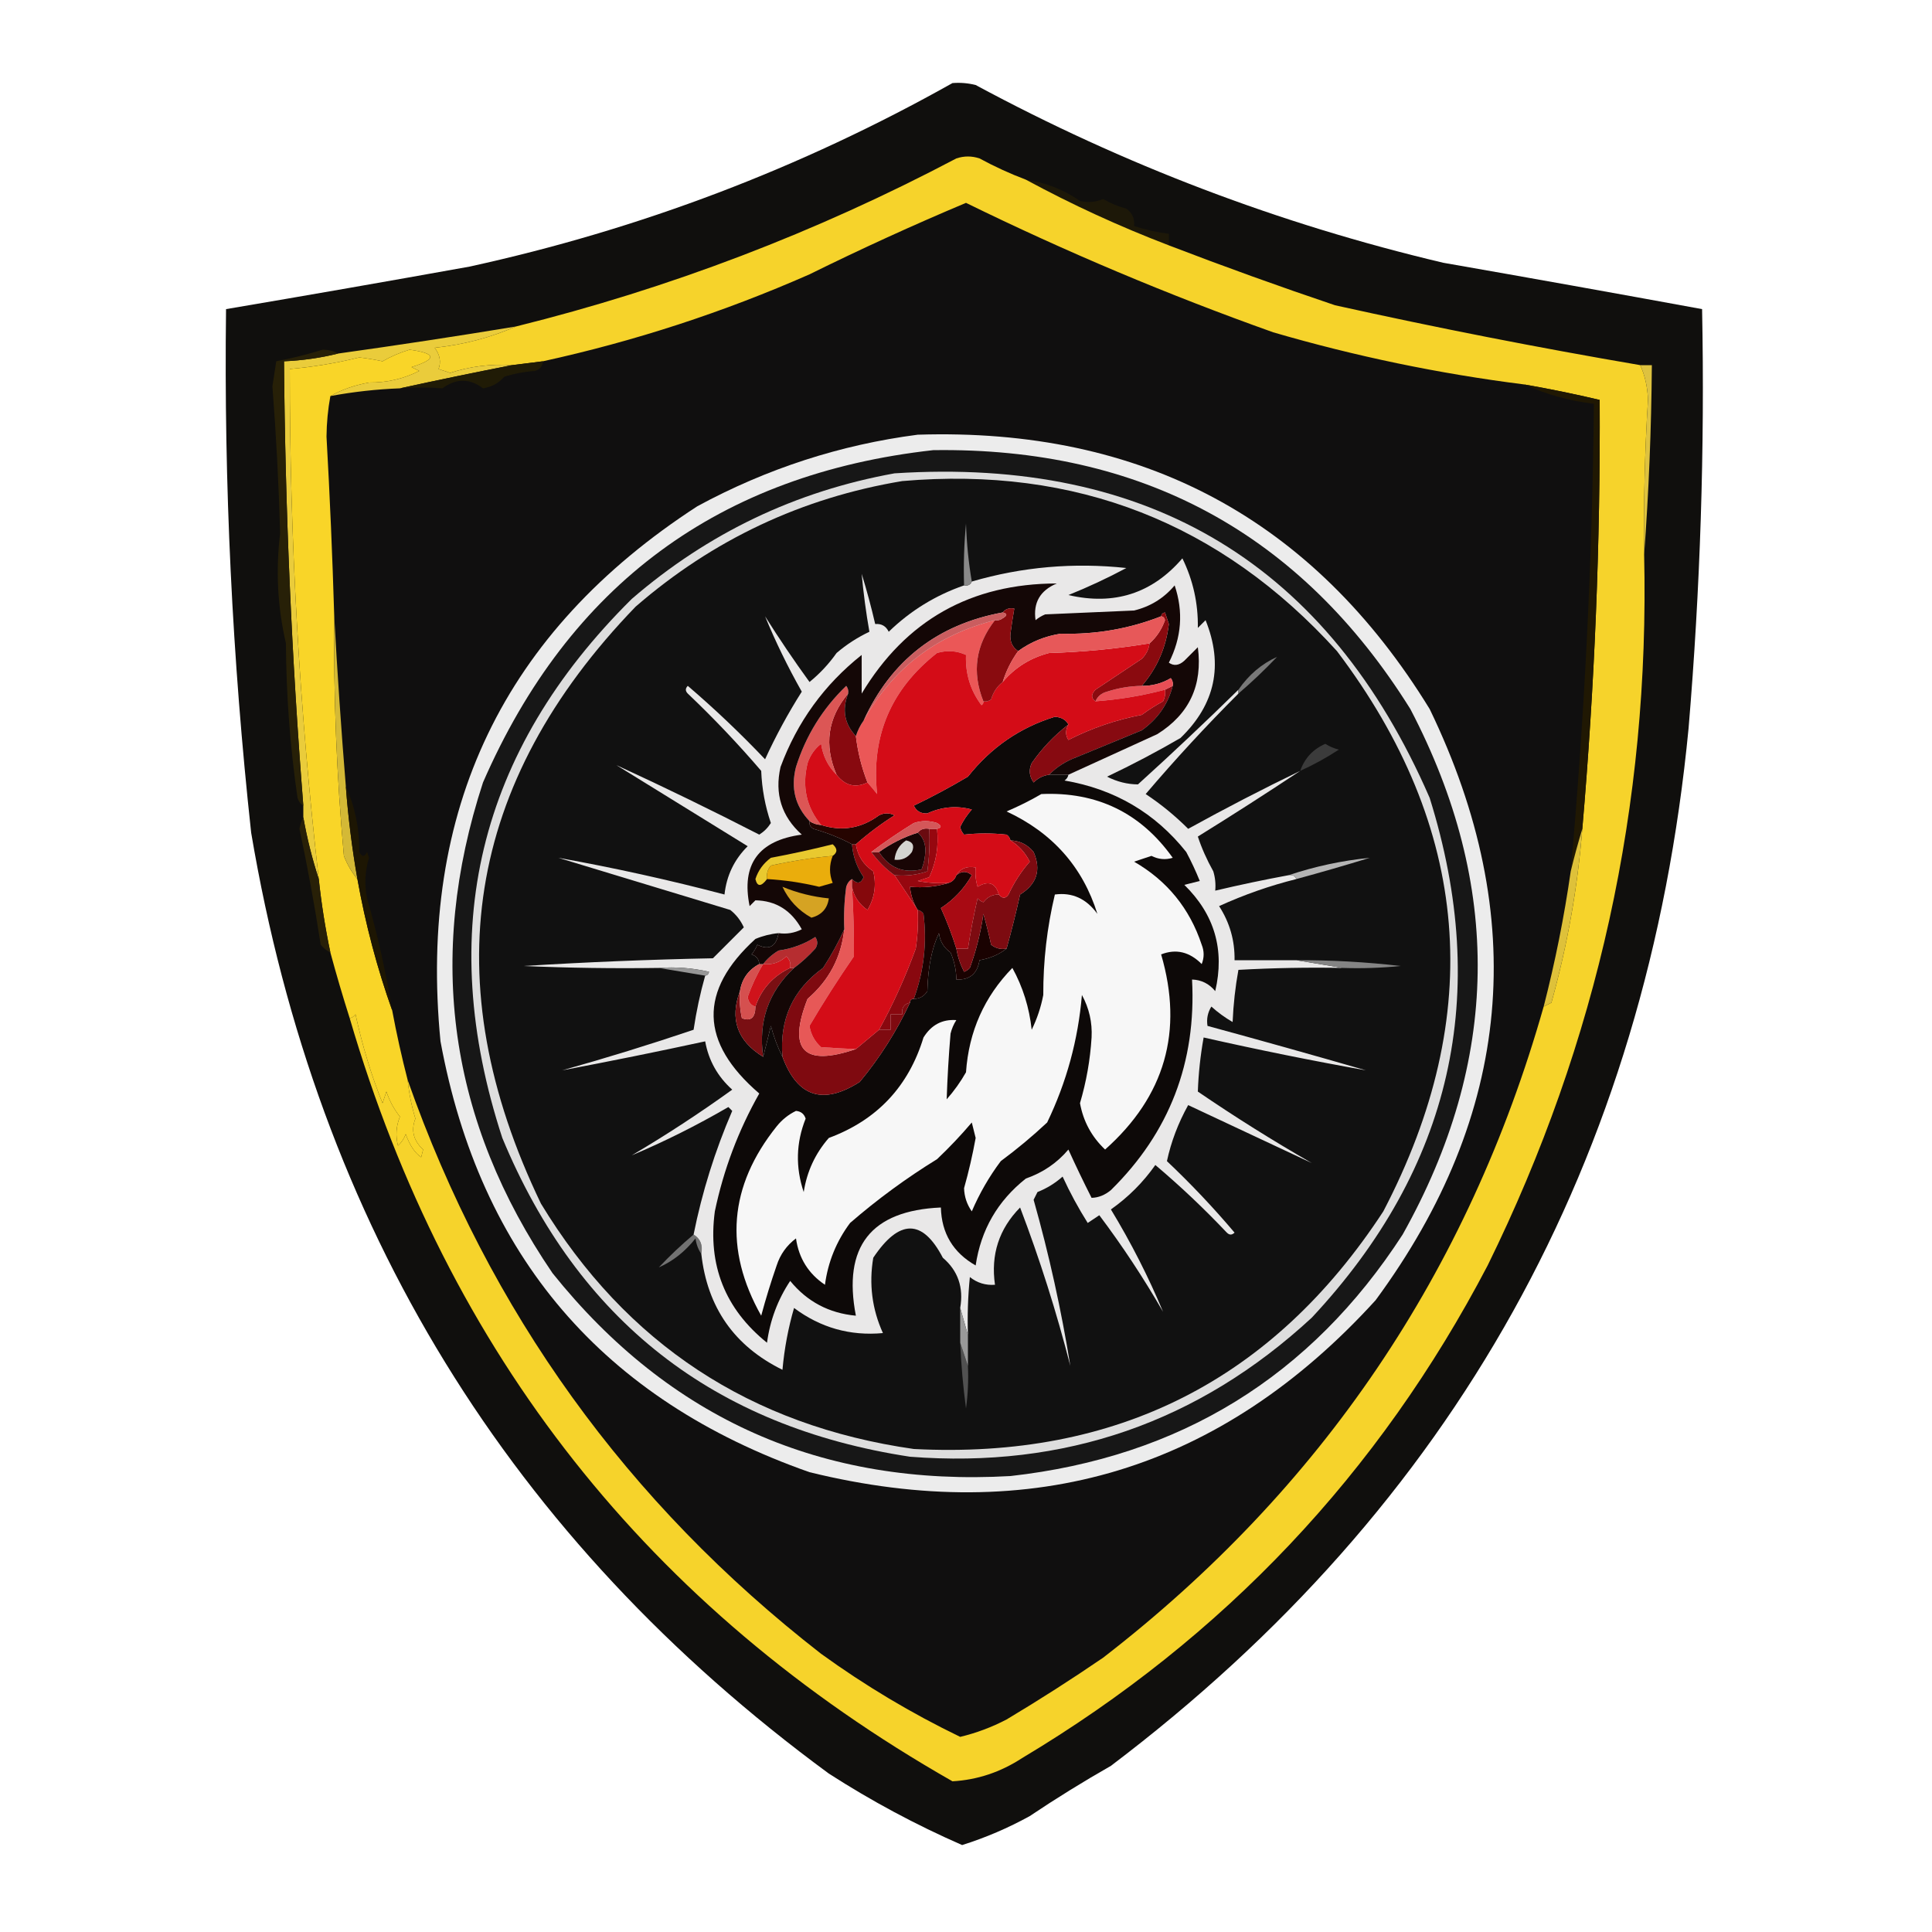 <?xml version="1.0" encoding="UTF-8"?>
<!DOCTYPE svg PUBLIC "-//W3C//DTD SVG 1.1//EN" "http://www.w3.org/Graphics/SVG/1.1/DTD/svg11.dtd">
<svg xmlns="http://www.w3.org/2000/svg" version="1.1" width="500px" height="500px" style="shape-rendering:geometricPrecision; text-rendering:geometricPrecision; image-rendering:optimizeQuality; fill-rule:evenodd; clip-rule:evenodd" xmlns:xlink="http://www.w3.org/1999/xlink">
<g><path style="opacity:1" fill="#100f0d" d="M 246.5,21.5 C 248.527,21.338 250.527,21.505 252.5,22C 290.812,42.656 331.145,57.989 373.5,68C 395.853,71.907 418.186,75.907 440.5,80C 441.208,116.147 440.042,152.314 437,188.5C 426.238,300.228 376.405,389.728 287.5,457C 280.332,461.083 273.332,465.416 266.5,470C 260.899,473.088 255.066,475.588 249,477.5C 237.003,472.252 225.503,466.085 214.5,459C 131.993,398.37 82.159,317.203 65,215.5C 60.099,170.388 57.932,125.221 58.5,80C 79.508,76.443 100.508,72.776 121.5,69C 165.651,59.344 207.317,43.511 246.5,21.5 Z"/></g>
<g><path style="opacity:1" fill="#100f0f" d="M 394.5,99.5 C 400.14,102.079 406.14,103.746 412.5,104.5C 412.094,144.921 410.094,185.254 406.5,225.5C 404.807,237.298 402.474,248.965 399.5,260.5C 380.016,329.158 342.016,385.325 285.5,429C 277.336,434.583 269.003,439.916 260.5,445C 256.671,446.998 252.671,448.498 248.5,449.5C 235.9,443.414 223.9,436.247 212.5,428C 162.27,388.945 126.603,339.445 105.5,279.5C 103.963,273.554 102.63,267.554 101.5,261.5C 99.893,251.624 97.727,241.958 95,232.5C 94.283,228.955 94.45,225.455 95.5,222C 95.333,221.5 95.167,221 95,220.5C 94.333,221.833 93.667,221.833 93,220.5C 93.036,214.439 91.87,208.772 89.5,203.5C 88.294,188.696 87.294,174.029 86.5,159.5C 86.039,143.994 85.373,128.494 84.5,113C 84.537,109.417 84.871,105.917 85.5,102.5C 91.448,101.398 97.448,100.731 103.5,100.5C 107.287,100.22 110.953,100.22 114.5,100.5C 118.055,97.88 121.555,97.88 125,100.5C 127.264,100.146 129.098,99.146 130.5,97.5C 133.107,96.682 135.774,96.182 138.5,96C 139.756,95.583 140.423,94.75 140.5,93.5C 164.223,88.31 187.223,80.81 209.5,71C 222.851,64.406 236.351,58.239 250,52.5C 275.786,65.137 302.286,76.303 329.5,86C 350.797,92.217 372.463,96.717 394.5,99.5 Z"/></g>
<g><path style="opacity:1" fill="#1d1808" d="M 265.5,46.5 C 270.631,47.253 275.298,49.086 279.5,52C 281.527,52.498 283.527,52.331 285.5,51.5C 287.39,52.612 289.39,53.446 291.5,54C 293.037,55.11 293.703,56.61 293.5,58.5C 296.426,59.461 299.426,60.127 302.5,60.5C 302.5,61.5 302.5,62.5 302.5,63.5C 289.739,58.617 277.406,52.951 265.5,46.5 Z"/></g>
<g><path style="opacity:1" fill="#f6d32b" d="M 265.5,46.5 C 277.406,52.951 289.739,58.617 302.5,63.5C 316.691,68.953 331.024,74.12 345.5,79C 371.75,84.818 398.083,89.985 424.5,94.5C 425.73,97.231 426.396,100.231 426.5,103.5C 425.667,116.821 425.334,130.154 425.5,143.5C 426.989,208.231 413.489,269.564 385,327.5C 356.855,381.313 316.688,423.813 264.5,455C 258.941,458.631 252.941,460.631 246.5,461C 167.926,416.248 115.926,350.415 90.5,263.5C 91.117,263.389 91.617,263.056 92,262.5C 93.799,270.719 96.133,278.386 99,285.5C 99.333,284.5 99.667,283.5 100,282.5C 100.79,284.868 101.956,287.034 103.5,289C 102.507,291.453 102.34,293.953 103,296.5C 103.915,295.672 104.581,294.672 105,293.5C 106.025,296.389 107.359,298.389 109,299.5C 109.167,298.833 109.333,298.167 109.5,297.5C 106.993,295.192 106.326,292.525 107.5,289.5C 106.512,286.218 105.846,282.885 105.5,279.5C 126.603,339.445 162.27,388.945 212.5,428C 223.9,436.247 235.9,443.414 248.5,449.5C 252.671,448.498 256.671,446.998 260.5,445C 269.003,439.916 277.336,434.583 285.5,429C 342.016,385.325 380.016,329.158 399.5,260.5C 400.15,260.196 400.817,259.863 401.5,259.5C 405.62,244.744 408.287,229.744 409.5,214.5C 412.687,177.57 414.187,140.57 414,103.5C 407.565,101.98 401.065,100.646 394.5,99.5C 372.463,96.717 350.797,92.217 329.5,86C 302.286,76.303 275.786,65.137 250,52.5C 236.351,58.239 222.851,64.406 209.5,71C 187.223,80.81 164.223,88.31 140.5,93.5C 137.833,93.833 135.167,94.167 132.5,94.5C 127.01,94.15 121.676,94.816 116.5,96.5C 115.5,96.167 114.5,95.833 113.5,95.5C 114.192,93.665 113.858,91.832 112.5,90C 119.916,89.221 126.916,87.388 133.5,84.5C 173.214,74.648 211.214,60.148 247.5,41C 249.5,40.333 251.5,40.333 253.5,41C 257.402,43.119 261.402,44.952 265.5,46.5 Z"/></g>
<g><path style="opacity:1" fill="#eacc3b" d="M 133.5,84.5 C 126.916,87.388 119.916,89.221 112.5,90C 113.858,91.832 114.192,93.665 113.5,95.5C 114.5,95.833 115.5,96.167 116.5,96.5C 121.676,94.816 127.01,94.15 132.5,94.5C 122.814,96.392 113.147,98.392 103.5,100.5C 97.448,100.731 91.448,101.398 85.5,102.5C 88.445,100.839 91.779,99.672 95.5,99C 100.142,99.038 104.475,98.038 108.5,96C 107.833,95.667 107.167,95.333 106.5,95C 113.121,92.939 112.954,91.439 106,90.5C 103.499,91.249 101.165,92.249 99,93.5C 97.016,93.074 95.016,92.74 93,92.5C 87.115,93.956 81.115,94.956 75,95.5C 74.971,139.54 77.471,183.54 82.5,227.5C 80.784,222.251 79.451,216.917 78.5,211.5C 78.5,210.5 78.5,209.5 78.5,208.5C 75.471,170.229 73.805,131.896 73.5,93.5C 78.272,93.295 82.938,92.628 87.5,91.5C 102.884,89.35 118.217,87.017 133.5,84.5 Z"/></g>
<g><path style="opacity:1" fill="#272007" d="M 87.5,91.5 C 82.938,92.628 78.272,93.295 73.5,93.5C 73.805,131.896 75.471,170.229 78.5,208.5C 77.778,208.082 77.278,207.416 77,206.5C 75.07,193.242 74.07,179.909 74,166.5C 71.833,157.159 71.333,147.659 72.5,138C 72.146,125.317 71.479,112.65 70.5,100C 70.833,97.833 71.167,95.667 71.5,93.5C 75.617,92.708 79.617,91.708 83.5,90.5C 85.045,90.511 86.378,90.844 87.5,91.5 Z"/></g>
<g><path style="opacity:1" fill="#201b06" d="M 140.5,93.5 C 140.423,94.75 139.756,95.583 138.5,96C 135.774,96.182 133.107,96.682 130.5,97.5C 129.098,99.146 127.264,100.146 125,100.5C 121.555,97.88 118.055,97.88 114.5,100.5C 110.953,100.22 107.287,100.22 103.5,100.5C 113.147,98.392 122.814,96.392 132.5,94.5C 135.167,94.167 137.833,93.833 140.5,93.5 Z"/></g>
<g><path style="opacity:1" fill="#dec23f" d="M 424.5,94.5 C 425.5,94.5 426.5,94.5 427.5,94.5C 427.371,111.012 426.704,127.346 425.5,143.5C 425.334,130.154 425.667,116.821 426.5,103.5C 426.396,100.231 425.73,97.231 424.5,94.5 Z"/></g>
<g><path style="opacity:1" fill="#f9d528" d="M 85.5,102.5 C 84.871,105.917 84.537,109.417 84.5,113C 85.373,128.494 86.039,143.994 86.5,159.5C 86.293,180.209 87.126,200.876 89,221.5C 89.876,223.758 91.043,225.758 92.5,227.5C 94.584,239.175 97.584,250.508 101.5,261.5C 102.63,267.554 103.963,273.554 105.5,279.5C 105.846,282.885 106.512,286.218 107.5,289.5C 106.326,292.525 106.993,295.192 109.5,297.5C 109.333,298.167 109.167,298.833 109,299.5C 107.359,298.389 106.025,296.389 105,293.5C 104.581,294.672 103.915,295.672 103,296.5C 102.34,293.953 102.507,291.453 103.5,289C 101.956,287.034 100.79,284.868 100,282.5C 99.667,283.5 99.333,284.5 99,285.5C 96.133,278.386 93.799,270.719 92,262.5C 91.617,263.056 91.117,263.389 90.5,263.5C 88.706,257.861 87.04,252.194 85.5,246.5C 84.176,240.223 83.176,233.89 82.5,227.5C 77.471,183.54 74.971,139.54 75,95.5C 81.115,94.956 87.115,93.956 93,92.5C 95.016,92.74 97.016,93.074 99,93.5C 101.165,92.249 103.499,91.249 106,90.5C 112.954,91.439 113.121,92.939 106.5,95C 107.167,95.333 107.833,95.667 108.5,96C 104.475,98.038 100.142,99.038 95.5,99C 91.779,99.672 88.445,100.839 85.5,102.5 Z"/></g>
<g><path style="opacity:1" fill="#201803" d="M 394.5,99.5 C 401.065,100.646 407.565,101.98 414,103.5C 414.187,140.57 412.687,177.57 409.5,214.5C 408.393,218.142 407.393,221.809 406.5,225.5C 410.094,185.254 412.094,144.921 412.5,104.5C 406.14,103.746 400.14,102.079 394.5,99.5 Z"/></g>
<g><path style="opacity:1" fill="#d4b936" d="M 86.5,159.5 C 87.294,174.029 88.294,188.696 89.5,203.5C 90.105,211.555 91.105,219.555 92.5,227.5C 91.043,225.758 89.876,223.758 89,221.5C 87.126,200.876 86.293,180.209 86.5,159.5 Z"/></g>
<g><path style="opacity:1" fill="#282007" d="M 78.5,211.5 C 79.451,216.917 80.784,222.251 82.5,227.5C 83.176,233.89 84.176,240.223 85.5,246.5C 84.542,246.047 83.708,245.381 83,244.5C 81.435,234.362 79.602,224.362 77.5,214.5C 77.685,213.416 78.018,212.416 78.5,211.5 Z"/></g>
<g><path style="opacity:1" fill="#dec13a" d="M 409.5,214.5 C 408.287,229.744 405.62,244.744 401.5,259.5C 400.817,259.863 400.15,260.196 399.5,260.5C 402.474,248.965 404.807,237.298 406.5,225.5C 407.393,221.809 408.393,218.142 409.5,214.5 Z"/></g>
<g><path style="opacity:1" fill="#1d1603" d="M 89.5,203.5 C 91.87,208.772 93.036,214.439 93,220.5C 93.667,221.833 94.333,221.833 95,220.5C 95.167,221 95.333,221.5 95.5,222C 94.45,225.455 94.283,228.955 95,232.5C 97.727,241.958 99.893,251.624 101.5,261.5C 97.584,250.508 94.584,239.175 92.5,227.5C 91.105,219.555 90.105,211.555 89.5,203.5 Z"/></g>
<g><path style="opacity:1" fill="#ececec" d="M 237.5,112.5 C 295.648,110.65 339.815,134.317 370,183.5C 396.063,237.417 391.397,288.417 356,336.5C 316.063,380.363 267.23,395.196 209.5,381C 156.064,362.238 124.231,325.071 114,269.5C 108.166,209.673 130.333,163.507 180.5,131C 198.478,121.265 217.478,115.098 237.5,112.5 Z"/></g>
<g><path style="opacity:1" fill="#171717" d="M 241.5,116.5 C 295.459,115.722 336.626,138.055 365,183.5C 388.888,229.187 388.221,274.52 363,319.5C 339.185,356.262 305.352,377.095 261.5,382C 212.786,384.781 173.286,367.281 143,329.5C 116.191,290.169 110.191,247.835 125,202.5C 147.312,151.343 186.145,122.676 241.5,116.5 Z"/></g>
<g><path style="opacity:1" fill="#dedede" d="M 231.5,122.5 C 297.631,118.22 343.797,146.22 370,206.5C 385.907,257.365 375.74,302.198 339.5,341C 310.175,368.11 275.508,380.11 235.5,377C 184.778,369.266 149.611,341.766 130,294.5C 112.504,240.987 123.671,194.487 163.5,155C 183.238,137.964 205.905,127.13 231.5,122.5 Z"/></g>
<g><path style="opacity:1" fill="#111111" d="M 233.5,124.5 C 278.385,120.622 315.885,135.289 346,168.5C 380.597,214.22 384.597,262.554 358,313.5C 329.439,357.198 288.939,377.698 236.5,375C 194.216,368.958 162.049,347.791 140,311.5C 112.344,254.066 120.511,202.566 164.5,157C 184.489,139.671 207.489,128.838 233.5,124.5 Z"/></g>
<g><path style="opacity:1" fill="#515151" d="M 248.5,347.5 C 249.167,349.5 249.833,351.5 250.5,353.5C 250.665,357.182 250.499,360.848 250,364.5C 249.243,358.851 248.743,353.184 248.5,347.5 Z"/></g>
<g><path style="opacity:1" fill="#727272" d="M 179.5,319.5 C 181.256,320.552 181.923,322.219 181.5,324.5C 180.71,323.391 180.21,322.058 180,320.5C 177.281,323.922 174.114,326.422 170.5,328C 173.369,324.962 176.369,322.129 179.5,319.5 Z"/></g>
<g><path style="opacity:1" fill="#e9e8e8" d="M 320.5,178.5 C 320.5,178.833 320.5,179.167 320.5,179.5C 312.154,187.846 304.154,196.513 296.5,205.5C 300.457,208.122 304.124,211.122 307.5,214.5C 317.063,209.219 326.73,204.219 336.5,199.5C 327.816,205.267 318.983,210.934 310,216.5C 310.979,219.475 312.312,222.475 314,225.5C 314.494,227.134 314.66,228.801 314.5,230.5C 320.8,229.008 327.134,227.675 333.5,226.5C 334.492,226.328 335.158,226.662 335.5,227.5C 328.616,229.221 321.949,231.554 315.5,234.5C 318.258,238.773 319.592,243.44 319.5,248.5C 324.833,248.5 330.167,248.5 335.5,248.5C 339.5,249.167 343.5,249.833 347.5,250.5C 338.494,250.334 329.494,250.5 320.5,251C 319.697,255.414 319.197,259.914 319,264.5C 317.027,263.36 315.193,262.027 313.5,260.5C 312.548,262.045 312.215,263.712 312.5,265.5C 326.177,269.225 339.844,273.058 353.5,277C 339.48,274.497 325.48,271.664 311.5,268.5C 310.662,273.165 310.162,277.831 310,282.5C 319.581,289.042 329.414,295.209 339.5,301C 328.803,295.984 318.136,290.984 307.5,286C 304.912,290.653 303.079,295.487 302,300.5C 308.199,306.364 314.032,312.531 319.5,319C 318.833,319.667 318.167,319.667 317.5,319C 311.636,312.801 305.469,306.968 299,301.5C 295.833,306 292,309.833 287.5,313C 292.726,321.621 297.226,330.454 301,339.5C 295.984,330.787 290.484,322.454 284.5,314.5C 283.5,315.167 282.5,315.833 281.5,316.5C 279.079,312.66 276.912,308.66 275,304.5C 273.084,306.209 270.918,307.543 268.5,308.5C 268.167,309.167 267.833,309.833 267.5,310.5C 271.508,324.716 274.675,339.049 277,353.5C 273.43,339.541 269.097,325.874 264,312.5C 258.542,318.041 256.376,324.707 257.5,332.5C 255.064,332.683 252.897,332.016 251,330.5C 250.501,335.489 250.334,340.489 250.5,345.5C 249.833,343.167 249.167,340.833 248.5,338.5C 249.42,333.177 247.92,328.843 244,325.5C 238.744,315.416 232.744,315.416 226,325.5C 224.854,332.299 225.687,338.799 228.5,345C 220.011,345.782 212.344,343.615 205.5,338.5C 203.993,343.679 202.993,349.012 202.5,354.5C 190.045,348.369 183.045,338.369 181.5,324.5C 181.923,322.219 181.256,320.552 179.5,319.5C 181.701,308.513 185.034,297.847 189.5,287.5C 189.167,287.167 188.833,286.833 188.5,286.5C 180.3,291.267 171.967,295.433 163.5,299C 172.437,293.727 181.103,288.06 189.5,282C 185.729,278.624 183.396,274.458 182.5,269.5C 170.142,272.176 157.808,274.676 145.5,277C 156.93,273.801 168.263,270.301 179.5,266.5C 180.211,261.729 181.211,257.063 182.5,252.5C 183.043,252.44 183.376,252.107 183.5,251.5C 179.217,250.508 174.884,250.174 170.5,250.5C 158.829,250.667 147.162,250.5 135.5,250C 151.818,248.99 168.152,248.324 184.5,248C 187.167,245.333 189.833,242.667 192.5,240C 191.687,238.197 190.52,236.697 189,235.5C 174.167,231 159.333,226.5 144.5,222C 158.903,224.582 173.236,227.748 187.5,231.5C 188.03,226.607 190.03,222.44 193.5,219C 182.167,212 170.833,205 159.5,198C 171.987,203.744 184.32,209.744 196.5,216C 197.728,215.221 198.728,214.221 199.5,213C 198.014,208.632 197.181,204.132 197,199.5C 191.032,192.531 184.699,185.864 178,179.5C 177.333,178.833 177.333,178.167 178,177.5C 184.969,183.468 191.636,189.801 198,196.5C 200.778,190.443 203.945,184.609 207.5,179C 203.867,172.57 200.7,166.07 198,159.5C 201.671,165.326 205.504,170.993 209.5,176.5C 212.172,174.327 214.506,171.827 216.5,169C 219.078,166.793 221.911,164.96 225,163.5C 224.126,158.539 223.459,153.539 223,148.5C 224.327,152.809 225.494,157.142 226.5,161.5C 228.124,161.36 229.29,162.027 230,163.5C 235.609,158.058 242.109,154.058 249.5,151.5C 250.492,151.672 251.158,151.338 251.5,150.5C 264.532,146.7 277.865,145.534 291.5,147C 286.62,149.607 281.62,151.94 276.5,154C 288.357,156.751 298.191,153.584 306,144.5C 308.768,150.155 310.102,156.155 310,162.5C 310.667,161.833 311.333,161.167 312,160.5C 316.682,172.123 314.515,182.289 305.5,191C 299.293,194.603 292.96,197.936 286.5,201C 289.089,202.314 291.756,202.981 294.5,203C 303.338,194.995 312.005,186.828 320.5,178.5 Z"/></g>
<g><path style="opacity:1" fill="#999999" d="M 248.5,338.5 C 249.167,340.833 249.833,343.167 250.5,345.5C 250.5,348.167 250.5,350.833 250.5,353.5C 249.833,351.5 249.167,349.5 248.5,347.5C 248.5,344.5 248.5,341.5 248.5,338.5 Z"/></g>
<g><path style="opacity:1" fill="#0d0908" d="M 276.5,187.5 C 272.835,190.333 269.668,193.666 267,197.5C 266.202,199.259 266.369,200.926 267.5,202.5C 268.622,201.37 269.956,200.703 271.5,200.5C 273.167,200.5 274.833,200.5 276.5,200.5C 276.389,201.117 276.056,201.617 275.5,202C 288.451,204.218 298.951,210.384 307,220.5C 308.312,222.955 309.478,225.455 310.5,228C 309.167,228.333 307.833,228.667 306.5,229C 314.332,236.663 316.999,245.829 314.5,256.5C 312.929,254.585 310.929,253.585 308.5,253.5C 309.638,274.935 302.638,293.102 287.5,308C 285.945,309.289 284.279,309.956 282.5,310C 280.4,305.859 278.4,301.692 276.5,297.5C 273.565,300.976 269.898,303.476 265.5,305C 258.191,310.785 253.858,318.285 252.5,327.5C 246.673,324.176 243.673,319.176 243.5,312.5C 225.381,313.291 218.047,322.625 221.5,340.5C 214.549,339.858 208.882,336.858 204.5,331.5C 201.285,336.344 199.285,341.678 198.5,347.5C 187.639,338.746 183.139,327.413 185,313.5C 187.255,302.733 191.089,292.566 196.5,283C 181.079,269.772 180.746,256.439 195.5,243C 197.436,242.187 199.436,241.687 201.5,241.5C 200.866,244.999 199.033,245.999 196,244.5C 195.626,245.416 195.126,246.25 194.5,247C 195.756,247.417 196.423,248.25 196.5,249.5C 193.677,250.992 192.01,253.326 191.5,256.5C 188.805,263.734 190.805,269.4 197.5,273.5C 198.166,270.972 198.832,268.306 199.5,265.5C 200.257,268.37 201.257,271.036 202.5,273.5C 206.335,283.904 213.002,286.071 222.5,280C 227.729,273.702 232.063,266.869 235.5,259.5C 235.5,258.833 235.833,258.5 236.5,258.5C 238.017,258.489 239.184,257.823 240,256.5C 240.148,250.388 241.148,245.388 243,241.5C 243.26,243.618 244.26,245.284 246,246.5C 246.977,248.74 247.477,251.073 247.5,253.5C 250.94,253.663 252.94,251.996 253.5,248.5C 256.217,248.026 258.55,247.026 260.5,245.5C 261.763,240.984 262.929,236.317 264,231.5C 268.333,228.827 269.5,225.16 267.5,220.5C 265.929,218.585 263.929,217.585 261.5,217.5C 261.389,216.883 261.056,216.383 260.5,216C 256.787,215.595 253.121,215.595 249.5,216C 248.978,215.439 248.645,214.772 248.5,214C 249.289,212.374 250.289,210.874 251.5,209.5C 247.604,208.451 243.77,208.784 240,210.5C 238.338,210.612 237.171,209.946 236.5,208.5C 241.298,206.192 245.965,203.692 250.5,201C 256.463,193.448 263.963,188.281 273,185.5C 274.681,185.608 275.848,186.275 276.5,187.5 Z"/></g>
<g><path style="opacity:1" fill="#7f0a10" d="M 218.5,240.5 C 217.71,247.747 214.543,253.747 209,258.5C 203.783,271.783 207.95,276.117 221.5,271.5C 223.5,269.833 225.5,268.167 227.5,266.5C 228.5,266.5 229.5,266.5 230.5,266.5C 230.5,265.167 230.5,263.833 230.5,262.5C 231.5,262.5 232.5,262.5 233.5,262.5C 233.285,260.821 233.952,259.821 235.5,259.5C 232.063,266.869 227.729,273.702 222.5,280C 213.002,286.071 206.335,283.904 202.5,273.5C 201.693,263.786 205.193,256.12 213,250.5C 215.13,247.233 216.963,243.9 218.5,240.5 Z"/></g>
<g><path style="opacity:1" fill="#e75857" d="M 220.5,227.5 C 220.5,228.167 220.5,228.833 220.5,229.5C 220.869,235.513 221.036,241.513 221,247.5C 216.933,253.39 213.1,259.39 209.5,265.5C 209.848,267.697 210.848,269.53 212.5,271C 215.735,271.229 218.735,271.396 221.5,271.5C 207.95,276.117 203.783,271.783 209,258.5C 214.543,253.747 217.71,247.747 218.5,240.5C 218.335,236.818 218.501,233.152 219,229.5C 219.278,228.584 219.778,227.918 220.5,227.5 Z"/></g>
<g><path style="opacity:1" fill="#7a0f13" d="M 204.5,250.5 C 204.833,250.5 205.167,250.5 205.5,250.5C 198.876,256.703 196.209,264.37 197.5,273.5C 190.805,269.4 188.805,263.734 191.5,256.5C 191.337,258.857 191.503,261.19 192,263.5C 194.307,264.39 195.473,263.39 195.5,260.5C 197.049,255.947 200.049,252.614 204.5,250.5 Z"/></g>
<g><path style="opacity:1" fill="#d5504f" d="M 196.5,249.5 C 196.833,249.5 197.167,249.5 197.5,249.5C 195.88,252.19 194.547,255.023 193.5,258C 193.684,259.376 194.351,260.209 195.5,260.5C 195.473,263.39 194.307,264.39 192,263.5C 191.503,261.19 191.337,258.857 191.5,256.5C 192.01,253.326 193.677,250.992 196.5,249.5 Z"/></g>
<g><path style="opacity:1" fill="#89080f" d="M 237.5,235.5 C 238.117,235.611 238.617,235.944 239,236.5C 239.927,244.048 239.094,251.381 236.5,258.5C 235.833,258.5 235.5,258.833 235.5,259.5C 233.952,259.821 233.285,260.821 233.5,262.5C 232.5,262.5 231.5,262.5 230.5,262.5C 230.5,263.833 230.5,265.167 230.5,266.5C 229.5,266.5 228.5,266.5 227.5,266.5C 231.17,259.82 234.336,252.82 237,245.5C 237.498,242.183 237.665,238.85 237.5,235.5 Z"/></g>
<g><path style="opacity:1" fill="#d0131b" d="M 204.5,250.5 C 200.049,252.614 197.049,255.947 195.5,260.5C 194.351,260.209 193.684,259.376 193.5,258C 194.547,255.023 195.88,252.19 197.5,249.5C 199.827,249.753 201.827,249.086 203.5,247.5C 204.386,248.325 204.719,249.325 204.5,250.5 Z"/></g>
<g><path style="opacity:1" fill="#979797" d="M 170.5,250.5 C 174.884,250.174 179.217,250.508 183.5,251.5C 183.376,252.107 183.043,252.44 182.5,252.5C 178.5,251.833 174.5,251.167 170.5,250.5 Z"/></g>
<g><path style="opacity:1" fill="#848484" d="M 335.5,248.5 C 344.528,248.46 353.528,248.96 362.5,250C 357.511,250.499 352.511,250.666 347.5,250.5C 343.5,249.833 339.5,249.167 335.5,248.5 Z"/></g>
<g><path style="opacity:1" fill="#b62d30" d="M 205.5,250.5 C 205.167,250.5 204.833,250.5 204.5,250.5C 204.719,249.325 204.386,248.325 203.5,247.5C 201.827,249.086 199.827,249.753 197.5,249.5C 198.574,248.115 199.907,246.949 201.5,246C 204.982,245.511 208.149,244.345 211,242.5C 211.667,243.5 211.667,244.5 211,245.5C 209.27,247.402 207.437,249.069 205.5,250.5 Z"/></g>
<g><path style="opacity:1" fill="#1a0201" d="M 247.5,245.5 C 247.857,247.589 248.523,249.589 249.5,251.5C 250.086,251.291 250.586,250.957 251,250.5C 252.651,245.967 253.818,241.301 254.5,236.5C 255.259,239.157 255.926,241.823 256.5,244.5C 257.689,245.429 259.022,245.762 260.5,245.5C 258.55,247.026 256.217,248.026 253.5,248.5C 252.94,251.996 250.94,253.663 247.5,253.5C 247.477,251.073 246.977,248.74 246,246.5C 244.26,245.284 243.26,243.618 243,241.5C 241.148,245.388 240.148,250.388 240,256.5C 239.184,257.823 238.017,258.489 236.5,258.5C 239.094,251.381 239.927,244.048 239,236.5C 238.617,235.944 238.117,235.611 237.5,235.5C 236.37,233.685 235.704,231.685 235.5,229.5C 239.042,229.813 242.375,229.479 245.5,228.5C 246.5,228.167 247.167,227.5 247.5,226.5C 248.858,225.374 250.192,225.374 251.5,226.5C 249.518,229.988 246.852,232.821 243.5,235C 245.065,238.443 246.399,241.943 247.5,245.5 Z"/></g>
<g><path style="opacity:1" fill="#7d0b11" d="M 261.5,217.5 C 263.929,217.585 265.929,218.585 267.5,220.5C 269.5,225.16 268.333,228.827 264,231.5C 262.929,236.317 261.763,240.984 260.5,245.5C 259.022,245.762 257.689,245.429 256.5,244.5C 255.926,241.823 255.259,239.157 254.5,236.5C 253.818,241.301 252.651,245.967 251,250.5C 250.586,250.957 250.086,251.291 249.5,251.5C 248.523,249.589 247.857,247.589 247.5,245.5C 248.5,245.5 249.5,245.5 250.5,245.5C 251.17,241.149 252.004,236.816 253,232.5C 253.414,232.957 253.914,233.291 254.5,233.5C 255.524,232.147 256.857,231.48 258.5,231.5C 259.397,232.598 260.23,232.598 261,231.5C 262.424,228.408 264.257,225.574 266.5,223C 265.321,220.657 263.654,218.824 261.5,217.5 Z"/></g>
<g><path style="opacity:1" fill="#a80a13" d="M 258.5,231.5 C 256.857,231.48 255.524,232.147 254.5,233.5C 253.914,233.291 253.414,232.957 253,232.5C 252.004,236.816 251.17,241.149 250.5,245.5C 249.5,245.5 248.5,245.5 247.5,245.5C 246.399,241.943 245.065,238.443 243.5,235C 246.852,232.821 249.518,229.988 251.5,226.5C 250.192,225.374 248.858,225.374 247.5,226.5C 248.552,224.744 250.219,224.077 252.5,224.5C 252.34,226.199 252.506,227.866 253,229.5C 255.811,227.82 257.644,228.487 258.5,231.5 Z"/></g>
<g><path style="opacity:1" fill="#85080c" d="M 220.5,218.5 C 220.833,218.5 221.167,218.5 221.5,218.5C 221.953,221.463 223.453,223.796 226,225.5C 226.85,229.052 226.35,232.385 224.5,235.5C 222.311,233.99 220.977,231.99 220.5,229.5C 220.5,228.833 220.5,228.167 220.5,227.5C 221.824,228.85 222.824,228.683 223.5,227C 221.727,224.41 220.727,221.577 220.5,218.5 Z"/></g>
<g><path style="opacity:1" fill="#b4b4b4" d="M 335.5,227.5 C 335.158,226.662 334.492,226.328 333.5,226.5C 340.272,224.226 347.272,222.726 354.5,222C 348.178,223.941 341.845,225.775 335.5,227.5 Z"/></g>
<g><path style="opacity:1" fill="#96070f" d="M 240.5,214.5 C 241.167,214.5 241.833,214.5 242.5,214.5C 242.979,218.911 242.312,223.078 240.5,227C 239.5,227.333 238.5,227.667 237.5,228C 240.146,228.497 242.813,228.664 245.5,228.5C 242.375,229.479 239.042,229.813 235.5,229.5C 235.704,231.685 236.37,233.685 237.5,235.5C 235.505,232.454 233.505,229.454 231.5,226.5C 234.448,226.777 237.281,226.444 240,225.5C 240.499,221.848 240.665,218.182 240.5,214.5 Z"/></g>
<g><path style="opacity:1" fill="#260400" d="M 221.5,218.5 C 221.167,218.5 220.833,218.5 220.5,218.5C 217.497,216.88 214.164,215.547 210.5,214.5C 209.702,214.043 209.369,213.376 209.5,212.5C 210.391,213.11 211.391,213.443 212.5,213.5C 217.892,215.229 222.892,214.396 227.5,211C 228.833,210.333 230.167,210.333 231.5,211C 227.92,213.277 224.586,215.777 221.5,218.5 Z"/></g>
<g><path style="opacity:1" fill="#f7f7f7" d="M 269.5,205.5 C 283.89,204.862 295.223,210.362 303.5,222C 301.623,222.576 299.789,222.409 298,221.5C 296.5,222 295,222.5 293.5,223C 302.054,227.934 307.887,235.101 311,244.5C 311.667,246.167 311.667,247.833 311,249.5C 307.854,246.324 304.354,245.49 300.5,247C 306.32,266.884 301.487,283.718 286,297.5C 282.523,294.213 280.357,290.213 279.5,285.5C 281.143,279.95 282.143,274.283 282.5,268.5C 282.703,264.589 281.87,260.922 280,257.5C 279.021,269.087 276.021,280.087 271,290.5C 267.185,294.072 263.185,297.405 259,300.5C 255.991,304.516 253.491,308.849 251.5,313.5C 250.236,311.709 249.569,309.709 249.5,307.5C 250.708,303.211 251.708,298.878 252.5,294.5C 252.167,293.167 251.833,291.833 251.5,290.5C 248.683,293.818 245.683,296.985 242.5,300C 234.556,304.889 227.056,310.389 220,316.5C 216.449,321.27 214.282,326.603 213.5,332.5C 209.233,329.638 206.733,325.638 206,320.5C 203.597,322.305 201.93,324.638 201,327.5C 199.512,331.787 198.178,336.12 197,340.5C 187.301,323.282 188.635,306.948 201,291.5C 202.389,289.773 204.056,288.439 206,287.5C 207.28,287.613 208.113,288.28 208.5,289.5C 206.009,295.738 205.842,302.071 208,308.5C 208.827,303.181 210.994,298.515 214.5,294.5C 226.953,289.88 235.12,281.213 239,268.5C 241.022,265.241 243.855,263.741 247.5,264C 246.809,265.067 246.309,266.234 246,267.5C 245.52,273.214 245.186,278.881 245,284.5C 246.912,282.343 248.579,280.009 250,277.5C 250.728,266.96 254.728,257.96 262,250.5C 264.721,255.448 266.388,260.781 267,266.5C 268.399,263.637 269.399,260.637 270,257.5C 269.969,248.691 270.969,240.024 273,231.5C 277.472,230.894 281.138,232.561 284,236.5C 280.203,224.354 272.37,215.521 260.5,210C 263.686,208.643 266.686,207.143 269.5,205.5 Z"/></g>
<g><path style="opacity:1" fill="#88090f" d="M 219.5,179.5 C 217.872,183.685 218.538,187.352 221.5,190.5C 221.996,194.652 222.996,198.652 224.5,202.5C 221.382,204.007 218.715,203.34 216.5,200.5C 213.205,192.798 214.205,185.798 219.5,179.5 Z"/></g>
<g><path style="opacity:1" fill="#3b3b3b" d="M 336.5,199.5 C 337.628,196.231 339.794,193.897 343,192.5C 344.067,193.191 345.234,193.691 346.5,194C 343.273,196.112 339.94,197.945 336.5,199.5 Z"/></g>
<g><path style="opacity:1" fill="#eb5757" d="M 257.5,160.5 C 252.483,166.92 251.483,173.92 254.5,181.5C 254.565,181.938 254.399,182.272 254,182.5C 251.14,178.685 249.807,174.352 250,169.5C 247.599,168.398 245.099,168.231 242.5,169C 230.564,178.365 225.397,190.531 227,205.5C 226.148,204.429 225.315,203.429 224.5,202.5C 222.996,198.652 221.996,194.652 221.5,190.5C 221.989,189.005 222.655,187.671 223.5,186.5C 231.029,172.984 242.363,164.317 257.5,160.5 Z"/></g>
<g><path style="opacity:1" fill="#870a11" d="M 303.5,177.5 C 302.29,182.232 299.623,186.066 295.5,189C 289.84,191.321 284.173,193.654 278.5,196C 275.761,197.026 273.428,198.526 271.5,200.5C 269.956,200.703 268.622,201.37 267.5,202.5C 266.369,200.926 266.202,199.259 267,197.5C 269.668,193.666 272.835,190.333 276.5,187.5C 275.708,188.967 275.708,190.3 276.5,191.5C 282.475,188.452 288.809,186.286 295.5,185C 297.249,183.708 299.082,182.542 301,181.5C 301.483,180.552 301.649,179.552 301.5,178.5C 302.167,178.167 302.833,177.833 303.5,177.5 Z"/></g>
<g><path style="opacity:1" fill="#dc5655" d="M 219.5,179.5 C 214.205,185.798 213.205,192.798 216.5,200.5C 214.315,198.369 212.982,195.703 212.5,192.5C 210.854,193.779 209.687,195.445 209,197.5C 207.52,203.549 208.686,208.882 212.5,213.5C 211.391,213.443 210.391,213.11 209.5,212.5C 205.774,208.574 204.608,203.907 206,198.5C 208.553,190.392 212.887,183.392 219,177.5C 219.464,178.094 219.631,178.761 219.5,179.5 Z"/></g>
<g><path style="opacity:1" fill="#140706" d="M 276.5,200.5 C 274.833,200.5 273.167,200.5 271.5,200.5C 273.428,198.526 275.761,197.026 278.5,196C 284.173,193.654 289.84,191.321 295.5,189C 299.623,186.066 302.29,182.232 303.5,177.5C 303.631,176.761 303.464,176.094 303,175.5C 300.699,176.867 298.199,177.534 295.5,177.5C 299.436,172.953 301.769,167.619 302.5,161.5C 302.167,160.5 301.833,159.5 301.5,158.5C 300.893,158.624 300.56,158.957 300.5,159.5C 292.227,162.743 283.56,164.243 274.5,164C 270.419,164.634 266.752,166.134 263.5,168.5C 261.974,167.508 261.307,166.008 261.5,164C 261.788,161.813 262.122,159.646 262.5,157.5C 261.209,157.263 260.209,157.596 259.5,158.5C 242.616,161.603 230.616,170.936 223.5,186.5C 222.655,187.671 221.989,189.005 221.5,190.5C 218.538,187.352 217.872,183.685 219.5,179.5C 219.631,178.761 219.464,178.094 219,177.5C 212.887,183.392 208.553,190.392 206,198.5C 204.608,203.907 205.774,208.574 209.5,212.5C 209.369,213.376 209.702,214.043 210.5,214.5C 214.164,215.547 217.497,216.88 220.5,218.5C 220.727,221.577 221.727,224.41 223.5,227C 222.824,228.683 221.824,228.85 220.5,227.5C 219.778,227.918 219.278,228.584 219,229.5C 218.501,233.152 218.335,236.818 218.5,240.5C 216.963,243.9 215.13,247.233 213,250.5C 205.193,256.12 201.693,263.786 202.5,273.5C 201.257,271.036 200.257,268.37 199.5,265.5C 198.832,268.306 198.166,270.972 197.5,273.5C 196.209,264.37 198.876,256.703 205.5,250.5C 207.437,249.069 209.27,247.402 211,245.5C 211.667,244.5 211.667,243.5 211,242.5C 208.149,244.345 204.982,245.511 201.5,246C 199.907,246.949 198.574,248.115 197.5,249.5C 197.167,249.5 196.833,249.5 196.5,249.5C 196.423,248.25 195.756,247.417 194.5,247C 195.126,246.25 195.626,245.416 196,244.5C 199.033,245.999 200.866,244.999 201.5,241.5C 203.604,241.799 205.604,241.466 207.5,240.5C 204.812,235.601 200.812,233.101 195.5,233C 195,233.5 194.5,234 194,234.5C 191.796,223.677 196.296,217.51 207.5,216C 202.261,211.282 200.428,205.449 202,198.5C 206.32,186.846 213.32,177.179 223,169.5C 223,172.833 223,176.167 223,179.5C 234.409,160.542 251.242,151.042 273.5,151C 269.184,152.806 267.35,155.973 268,160.5C 268.75,159.874 269.584,159.374 270.5,159C 278.167,158.667 285.833,158.333 293.5,158C 297.722,156.974 301.222,154.807 304,151.5C 306.298,158.324 305.798,164.991 302.5,171.5C 303.79,172.408 305.123,172.241 306.5,171C 307.667,169.833 308.833,168.667 310,167.5C 311.289,177.326 307.789,184.826 299.5,190C 291.781,193.528 284.114,197.028 276.5,200.5 Z"/></g>
<g><path style="opacity:1" fill="#d5a323" d="M 202.5,229.5 C 206.346,231.088 210.346,232.088 214.5,232.5C 214.148,235.114 212.648,236.781 210,237.5C 206.608,235.61 204.108,232.944 202.5,229.5 Z"/></g>
<g><path style="opacity:1" fill="#eaad0c" d="M 215.5,221.5 C 214.58,223.881 214.58,226.214 215.5,228.5C 214.333,228.833 213.167,229.167 212,229.5C 207.553,228.429 203.053,227.763 198.5,227.5C 198.33,226.178 198.663,225.011 199.5,224C 205.033,222.797 210.366,221.964 215.5,221.5 Z"/></g>
<g><path style="opacity:1" fill="#e9c92f" d="M 215.5,221.5 C 210.366,221.964 205.033,222.797 199.5,224C 198.663,225.011 198.33,226.178 198.5,227.5C 196.98,229.529 195.98,229.529 195.5,227.5C 196.219,225.272 197.552,223.439 199.5,222C 204.872,220.995 210.205,219.829 215.5,218.5C 216.776,219.614 216.776,220.614 215.5,221.5 Z"/></g>
<g><path style="opacity:1" fill="#e94e55" d="M 303.5,177.5 C 302.833,177.833 302.167,178.167 301.5,178.5C 295.627,180.048 289.627,181.048 283.5,181.5C 284.058,180.21 285.058,179.377 286.5,179C 289.432,178.047 292.432,177.547 295.5,177.5C 298.199,177.534 300.699,176.867 303,175.5C 303.464,176.094 303.631,176.761 303.5,177.5 Z"/></g>
<g><path style="opacity:1" fill="#787878" d="M 320.5,179.5 C 320.5,179.167 320.5,178.833 320.5,178.5C 323.186,174.627 326.519,171.794 330.5,170C 327.297,173.371 323.964,176.538 320.5,179.5 Z"/></g>
<g><path style="opacity:1" fill="#8a0a0f" d="M 300.5,159.5 C 300.56,158.957 300.893,158.624 301.5,158.5C 301.833,159.5 302.167,160.5 302.5,161.5C 301.769,167.619 299.436,172.953 295.5,177.5C 292.432,177.547 289.432,178.047 286.5,179C 285.058,179.377 284.058,180.21 283.5,181.5C 282.347,180.687 282.347,179.687 283.5,178.5C 287.5,175.833 291.5,173.167 295.5,170.5C 296.63,169.378 297.297,168.044 297.5,166.5C 299.306,164.911 300.639,162.911 301.5,160.5C 301.376,159.893 301.043,159.56 300.5,159.5 Z"/></g>
<g><path style="opacity:1" fill="#d40c17" d="M 297.5,166.5 C 297.297,168.044 296.63,169.378 295.5,170.5C 291.5,173.167 287.5,175.833 283.5,178.5C 282.347,179.687 282.347,180.687 283.5,181.5C 289.627,181.048 295.627,180.048 301.5,178.5C 301.649,179.552 301.483,180.552 301,181.5C 299.082,182.542 297.249,183.708 295.5,185C 288.809,186.286 282.475,188.452 276.5,191.5C 275.708,190.3 275.708,188.967 276.5,187.5C 275.848,186.275 274.681,185.608 273,185.5C 263.963,188.281 256.463,193.448 250.5,201C 245.965,203.692 241.298,206.192 236.5,208.5C 237.171,209.946 238.338,210.612 240,210.5C 243.77,208.784 247.604,208.451 251.5,209.5C 250.289,210.874 249.289,212.374 248.5,214C 248.645,214.772 248.978,215.439 249.5,216C 253.121,215.595 256.787,215.595 260.5,216C 261.056,216.383 261.389,216.883 261.5,217.5C 263.654,218.824 265.321,220.657 266.5,223C 264.257,225.574 262.424,228.408 261,231.5C 260.23,232.598 259.397,232.598 258.5,231.5C 257.644,228.487 255.811,227.82 253,229.5C 252.506,227.866 252.34,226.199 252.5,224.5C 250.219,224.077 248.552,224.744 247.5,226.5C 247.167,227.5 246.5,228.167 245.5,228.5C 242.813,228.664 240.146,228.497 237.5,228C 238.5,227.667 239.5,227.333 240.5,227C 242.312,223.078 242.979,218.911 242.5,214.5C 243.738,214.19 243.738,213.69 242.5,213C 240.5,212.333 238.5,212.333 236.5,213C 232.655,215.363 228.989,217.863 225.5,220.5C 227.194,222.861 229.194,224.861 231.5,226.5C 233.505,229.454 235.505,232.454 237.5,235.5C 237.665,238.85 237.498,242.183 237,245.5C 234.336,252.82 231.17,259.82 227.5,266.5C 225.5,268.167 223.5,269.833 221.5,271.5C 218.735,271.396 215.735,271.229 212.5,271C 210.848,269.53 209.848,267.697 209.5,265.5C 213.1,259.39 216.933,253.39 221,247.5C 221.036,241.513 220.869,235.513 220.5,229.5C 220.977,231.99 222.311,233.99 224.5,235.5C 226.35,232.385 226.85,229.052 226,225.5C 223.453,223.796 221.953,221.463 221.5,218.5C 224.586,215.777 227.92,213.277 231.5,211C 230.167,210.333 228.833,210.333 227.5,211C 222.892,214.396 217.892,215.229 212.5,213.5C 208.686,208.882 207.52,203.549 209,197.5C 209.687,195.445 210.854,193.779 212.5,192.5C 212.982,195.703 214.315,198.369 216.5,200.5C 218.715,203.34 221.382,204.007 224.5,202.5C 225.315,203.429 226.148,204.429 227,205.5C 225.397,190.531 230.564,178.365 242.5,169C 245.099,168.231 247.599,168.398 250,169.5C 249.807,174.352 251.14,178.685 254,182.5C 254.399,182.272 254.565,181.938 254.5,181.5C 255.239,181.631 255.906,181.464 256.5,181C 257.053,179.122 258.053,177.622 259.5,176.5C 262.663,172.747 266.663,170.247 271.5,169C 280.239,168.746 288.905,167.913 297.5,166.5 Z"/></g>
<g><path style="opacity:1" fill="#6a0b10" d="M 237.5,215.5 C 238.209,214.596 239.209,214.263 240.5,214.5C 240.665,218.182 240.499,221.848 240,225.5C 237.281,226.444 234.448,226.777 231.5,226.5C 229.194,224.861 227.194,222.861 225.5,220.5C 226.167,220.5 226.833,220.5 227.5,220.5C 230.091,224.583 233.757,226.083 238.5,225C 239.122,223.431 239.456,221.764 239.5,220C 239.431,218.014 238.765,216.514 237.5,215.5 Z"/></g>
<g><path style="opacity:1" fill="#190505" d="M 237.5,215.5 C 238.765,216.514 239.431,218.014 239.5,220C 239.456,221.764 239.122,223.431 238.5,225C 233.757,226.083 230.091,224.583 227.5,220.5C 230.565,218.301 233.899,216.634 237.5,215.5 Z"/></g>
<g><path style="opacity:1" fill="#d3d4d0" d="M 234.5,217.5 C 236.225,217.843 236.725,218.843 236,220.5C 234.89,222.037 233.39,222.703 231.5,222.5C 231.721,220.336 232.721,218.67 234.5,217.5 Z"/></g>
<g><path style="opacity:1" fill="#d45759" d="M 242.5,214.5 C 241.833,214.5 241.167,214.5 240.5,214.5C 239.209,214.263 238.209,214.596 237.5,215.5C 233.899,216.634 230.565,218.301 227.5,220.5C 226.833,220.5 226.167,220.5 225.5,220.5C 228.989,217.863 232.655,215.363 236.5,213C 238.5,212.333 240.5,212.333 242.5,213C 243.738,213.69 243.738,214.19 242.5,214.5 Z"/></g>
<g><path style="opacity:1" fill="#890b0f" d="M 259.5,158.5 C 260.209,157.596 261.209,157.263 262.5,157.5C 262.122,159.646 261.788,161.813 261.5,164C 261.307,166.008 261.974,167.508 263.5,168.5C 261.733,170.938 260.399,173.605 259.5,176.5C 258.053,177.622 257.053,179.122 256.5,181C 255.906,181.464 255.239,181.631 254.5,181.5C 251.483,173.92 252.483,166.92 257.5,160.5C 258.239,160.631 258.906,160.464 259.5,160C 260.738,159.31 260.738,158.81 259.5,158.5 Z"/></g>
<g><path style="opacity:1" fill="#e75859" d="M 300.5,159.5 C 301.043,159.56 301.376,159.893 301.5,160.5C 300.639,162.911 299.306,164.911 297.5,166.5C 288.905,167.913 280.239,168.746 271.5,169C 266.663,170.247 262.663,172.747 259.5,176.5C 260.399,173.605 261.733,170.938 263.5,168.5C 266.752,166.134 270.419,164.634 274.5,164C 283.56,164.243 292.227,162.743 300.5,159.5 Z"/></g>
<g><path style="opacity:1" fill="#ca5d5f" d="M 259.5,158.5 C 260.738,158.81 260.738,159.31 259.5,160C 258.906,160.464 258.239,160.631 257.5,160.5C 242.363,164.317 231.029,172.984 223.5,186.5C 230.616,170.936 242.616,161.603 259.5,158.5 Z"/></g>
<g><path style="opacity:1" fill="#898989" d="M 251.5,150.5 C 251.158,151.338 250.492,151.672 249.5,151.5C 249.334,146.156 249.501,140.823 250,135.5C 250.174,140.684 250.674,145.684 251.5,150.5 Z"/></g>
</svg>
